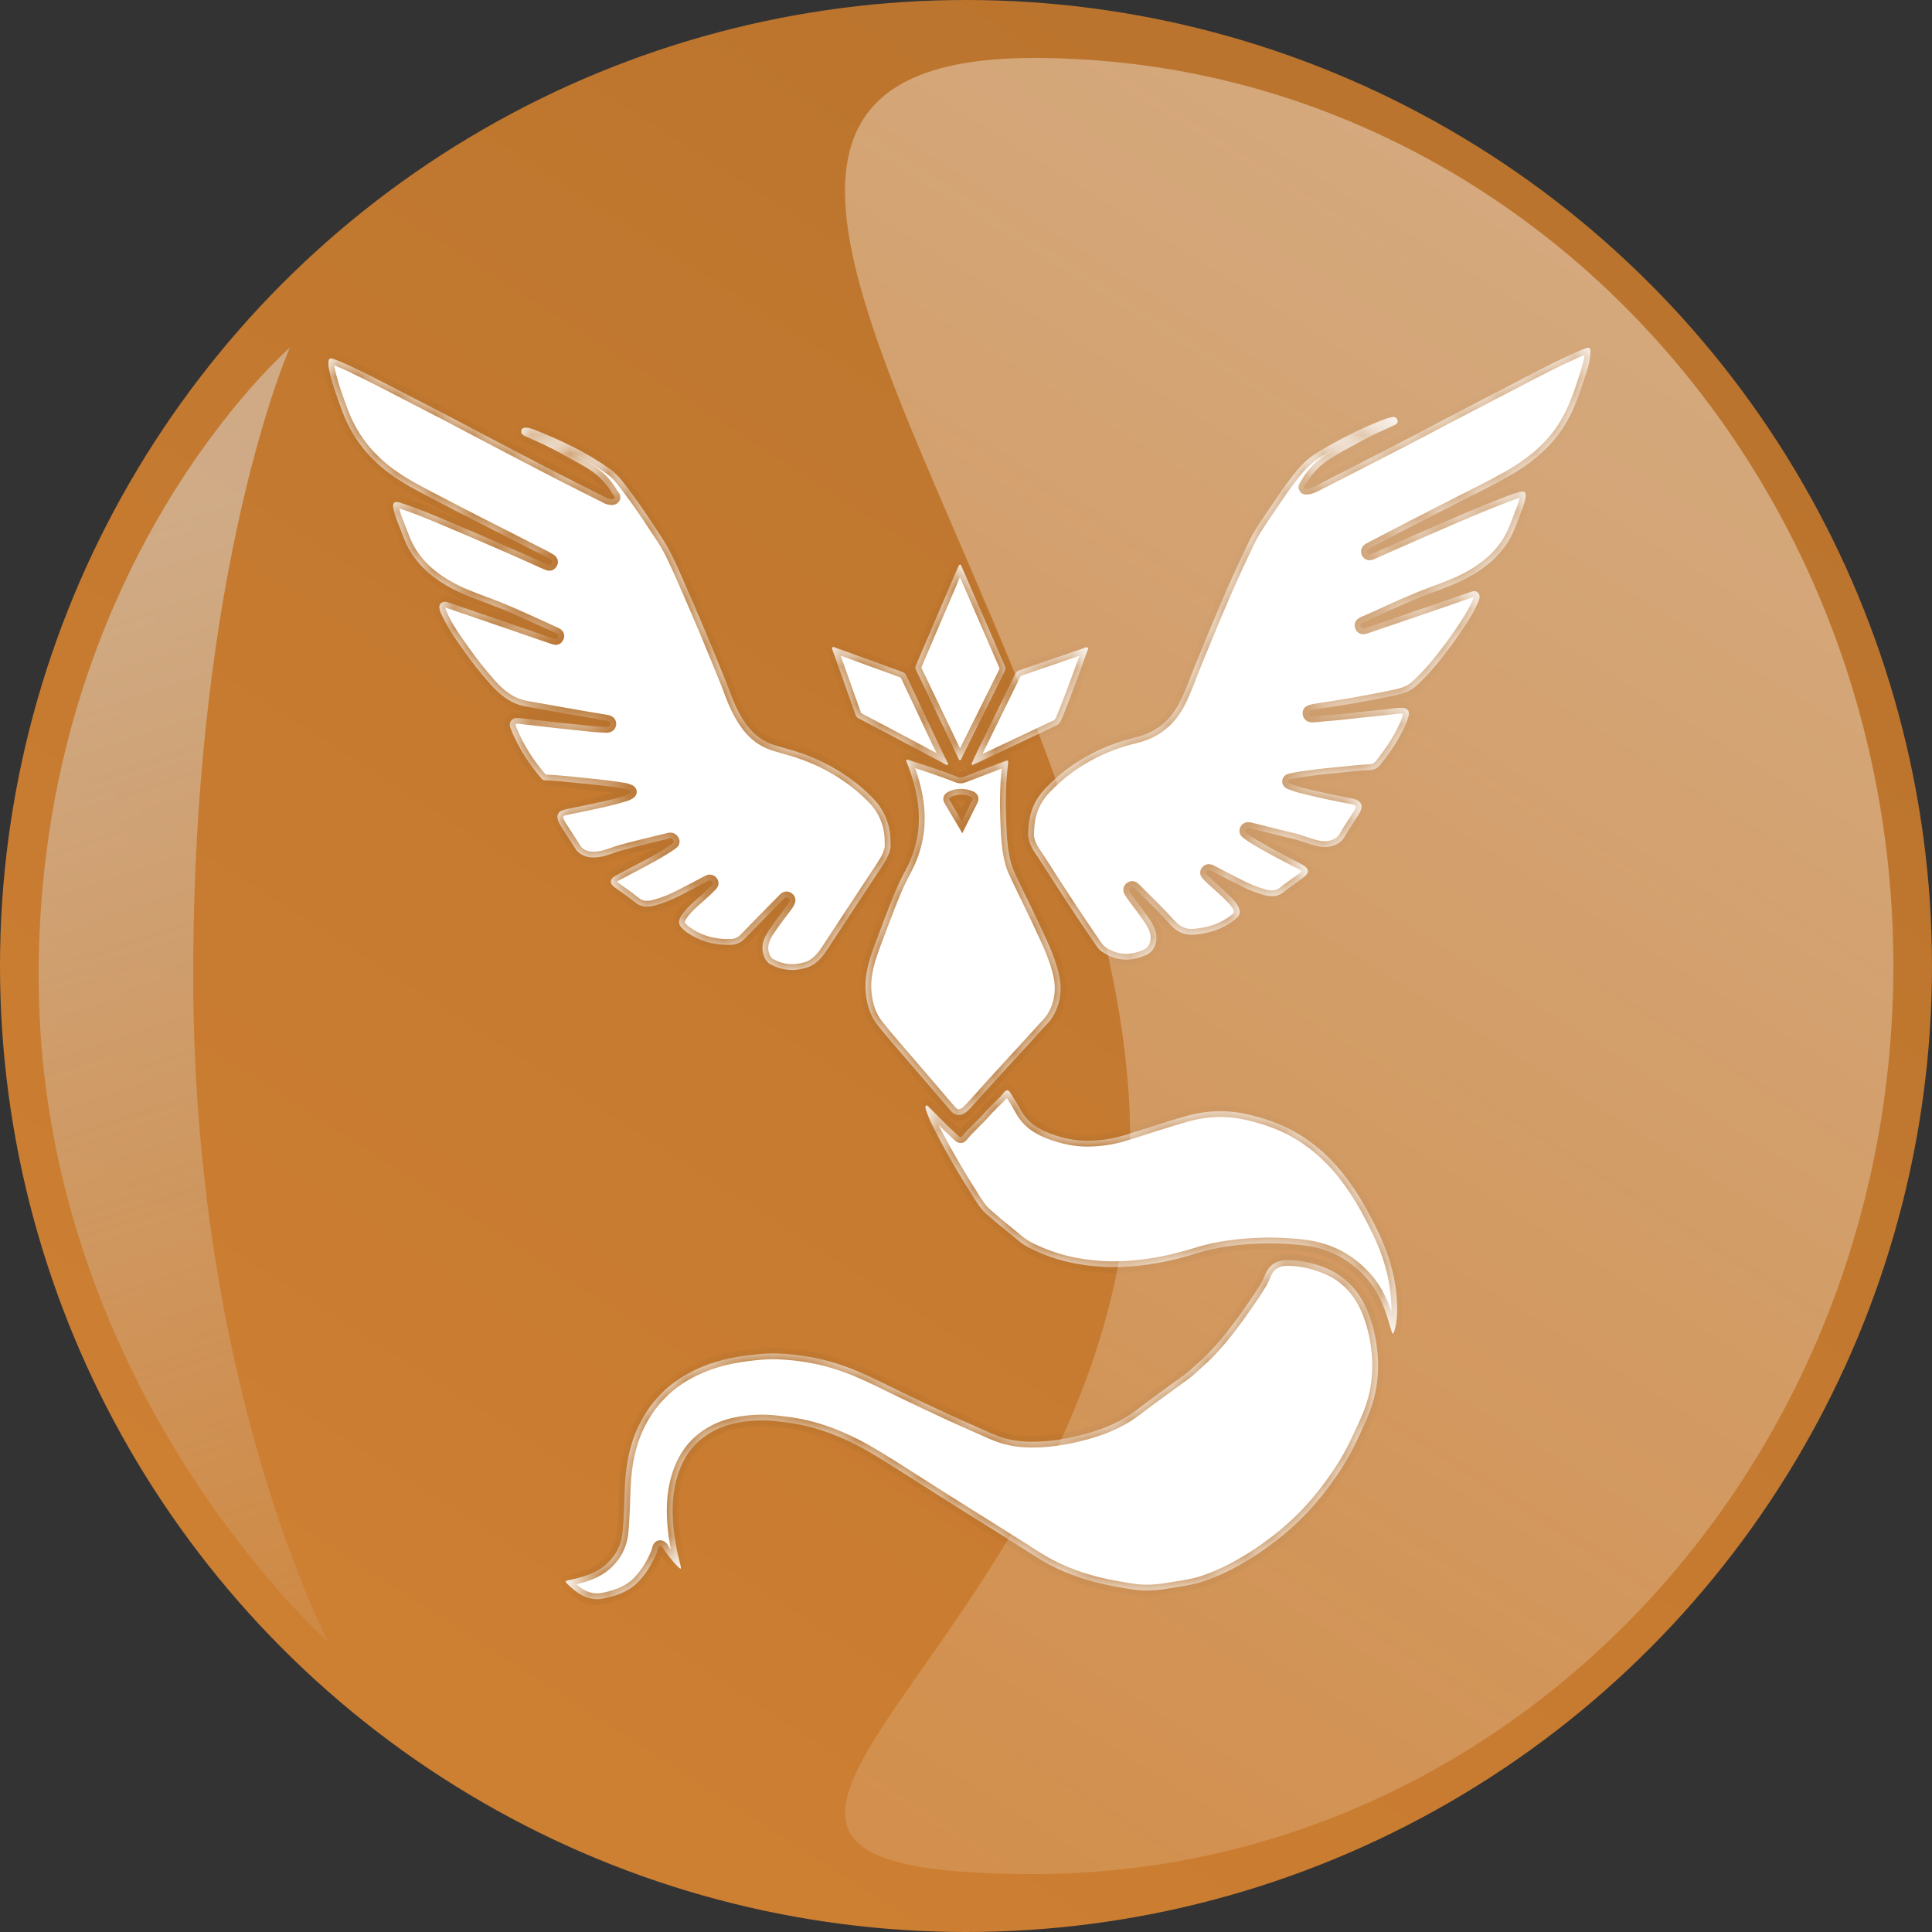 <svg width="100" height="100" viewBox="0 0 100 100" fill="none" xmlns="http://www.w3.org/2000/svg">
<rect x="0" y="0" width="100" height="100" fill="#333333" stroke="none"/>
<circle cx="50" cy="50" r="50" fill="url(#paint0_linear_239_851)"/>
<mask id="path-2-inside-1_239_851" fill="white">
<path d="M44.817 51.444C44.881 52.031 45.052 52.583 45.414 53.042C45.963 53.735 46.552 54.397 47.127 55.069C47.817 55.876 48.511 56.68 49.202 57.486C49.444 57.768 49.725 57.791 50.014 57.555C50.137 57.454 50.244 57.341 50.349 57.223C50.965 56.535 51.586 55.852 52.209 55.17C52.78 54.544 53.361 53.926 53.924 53.294C54.108 53.086 54.317 52.898 54.466 52.66C54.925 51.927 54.987 51.131 54.783 50.319C54.557 49.425 54.148 48.598 53.76 47.766C53.399 46.992 53.013 46.228 52.649 45.455C52.528 45.198 52.401 44.942 52.327 44.664C52.112 43.856 52.101 43.025 52.07 42.199C52.037 41.314 52.073 40.428 52.175 39.546C52.199 39.339 52.187 39.332 52 39.403C51.284 39.675 50.567 39.945 49.853 40.222C49.749 40.263 49.662 40.255 49.564 40.216C48.758 39.893 47.933 39.627 47.108 39.359C47.05 39.34 46.979 39.283 46.931 39.33C46.873 39.388 46.937 39.459 46.961 39.522C47.31 40.431 47.561 41.361 47.563 42.344C47.557 42.559 47.554 42.773 47.528 42.988C47.441 43.722 47.213 44.41 46.866 45.056C46.628 45.497 46.418 45.951 46.23 46.413C45.914 47.193 45.624 47.984 45.325 48.771C44.998 49.632 44.713 50.498 44.817 51.444ZM49.204 41.258C49.549 41.09 49.9 41.094 50.25 41.237C50.313 41.262 50.375 41.318 50.334 41.403C50.16 41.758 49.982 42.112 49.787 42.502C49.557 42.114 49.348 41.763 49.142 41.41C49.1 41.338 49.14 41.288 49.204 41.258Z"/>
<path d="M54.924 37.277C54.971 37.16 55.024 37.045 55.071 36.927C55.489 35.867 55.886 34.8 56.266 33.726C56.29 33.658 56.363 33.582 56.29 33.518C56.235 33.47 56.159 33.527 56.095 33.549C54.988 33.93 53.881 34.313 52.773 34.691C52.653 34.732 52.586 34.806 52.533 34.914C51.882 36.246 51.228 37.576 50.576 38.907C50.484 39.095 50.398 39.285 50.312 39.475C50.293 39.517 50.245 39.579 50.337 39.599C50.386 39.576 50.427 39.558 50.467 39.539C50.719 39.42 50.971 39.301 51.223 39.182C52.367 38.641 53.511 38.1 54.656 37.559C54.784 37.499 54.872 37.407 54.924 37.277Z"/>
<path d="M49.691 39.343C49.754 39.34 49.763 39.263 49.788 39.214C50.526 37.728 51.262 36.24 52.002 34.755C52.051 34.655 52.054 34.571 52.009 34.468C51.814 34.029 51.628 33.585 51.437 33.144C51.021 32.187 50.604 31.23 50.188 30.273C50.049 29.953 49.91 29.634 49.769 29.317C49.752 29.279 49.741 29.22 49.687 29.223C49.637 29.226 49.625 29.28 49.607 29.32C49.55 29.446 49.491 29.573 49.437 29.701C48.799 31.189 48.161 32.678 47.524 34.167C47.469 34.294 47.418 34.423 47.367 34.547C47.386 34.599 47.398 34.642 47.416 34.681C48.14 36.195 48.865 37.708 49.591 39.22C49.614 39.268 49.624 39.347 49.691 39.343Z"/>
<path d="M27.255 36.578C28.625 36.818 29.993 37.073 31.366 37.293C31.483 37.312 31.599 37.342 31.596 37.469C31.592 37.618 31.458 37.632 31.339 37.626C31.105 37.614 30.871 37.603 30.639 37.58C30.067 37.523 29.495 37.462 28.924 37.399C28.29 37.329 27.657 37.252 27.023 37.183C26.823 37.161 26.599 37.117 26.456 37.303C26.324 37.475 26.416 37.671 26.487 37.845C26.857 38.75 27.39 39.555 28.024 40.295C28.069 40.347 28.128 40.386 28.204 40.389C28.773 40.406 29.337 40.477 29.903 40.529C30.595 40.593 31.285 40.669 31.973 40.768C32.172 40.797 32.377 40.816 32.566 40.895C32.687 40.946 32.69 41.016 32.58 41.081C32.51 41.123 32.432 41.155 32.354 41.18C31.525 41.439 30.673 41.6 29.824 41.777C29.602 41.823 29.376 41.86 29.158 41.924C28.896 42 28.801 42.194 28.881 42.453C28.908 42.543 28.949 42.632 28.999 42.712C29.271 43.139 29.548 43.563 29.823 43.988C29.865 44.053 29.921 44.102 29.982 44.149C30.305 44.395 30.673 44.415 31.051 44.354C31.428 44.294 31.776 44.131 32.142 44.029C32.966 43.8 33.799 43.61 34.628 43.404C34.743 43.376 34.817 43.42 34.863 43.512C34.908 43.603 34.827 43.654 34.768 43.695C34.634 43.79 34.495 43.879 34.355 43.965C33.547 44.466 32.687 44.874 31.855 45.33C31.561 45.491 31.54 45.721 31.808 45.922C32.158 46.183 32.528 46.419 32.862 46.699C33.192 46.976 33.544 46.964 33.916 46.862C34.345 46.744 34.756 46.576 35.152 46.376C35.644 46.128 36.129 45.866 36.616 45.608C36.709 45.559 36.795 45.541 36.866 45.642C36.932 45.736 36.865 45.794 36.807 45.854C36.523 46.144 36.218 46.41 35.915 46.678C35.663 46.901 35.428 47.142 35.246 47.427C35.116 47.629 35.114 47.83 35.241 47.974C35.323 48.07 35.413 48.158 35.518 48.233C36.199 48.715 36.958 48.927 37.789 48.906C38.081 48.899 38.328 48.814 38.537 48.597C39.193 47.918 39.857 47.247 40.52 46.575C40.596 46.498 40.677 46.379 40.807 46.478C40.935 46.575 40.846 46.682 40.795 46.782C40.781 46.81 40.763 46.836 40.744 46.862C40.476 47.222 40.195 47.574 39.942 47.944C39.733 48.251 39.512 48.556 39.468 48.945C39.434 49.243 39.55 49.734 39.871 49.907C40.472 50.231 41.09 50.289 41.742 50.089C42.267 49.927 42.568 49.532 42.849 49.102C43.785 47.672 44.724 46.242 45.667 44.816C45.932 44.417 46.139 44.005 46.093 43.61C46.094 42.637 45.76 41.908 45.161 41.292C44.781 40.901 44.364 40.552 43.918 40.238C43.068 39.638 42.143 39.189 41.15 38.88C40.77 38.762 40.38 38.669 40.004 38.541C39.054 38.219 38.524 37.468 38.113 36.618C37.899 36.175 37.746 35.702 37.56 35.245C37.233 34.441 36.91 33.636 36.573 32.837C36.157 31.852 35.738 30.867 35.303 29.89C34.996 29.202 34.698 28.504 34.284 27.874C33.753 27.064 33.228 26.249 32.643 25.476C32.327 25.058 32.034 24.611 31.603 24.3C30.409 23.438 29.089 22.811 27.727 22.269C27.558 22.202 27.387 22.128 27.195 22.137C27.096 22.142 27.022 22.168 26.99 22.269C26.958 22.373 26.995 22.457 27.078 22.519C27.117 22.549 27.166 22.568 27.212 22.589C27.65 22.79 28.095 22.975 28.522 23.195C29.063 23.472 29.589 23.776 30.122 24.069C30.777 24.43 31.332 24.898 31.701 25.561C31.741 25.634 31.857 25.711 31.792 25.79C31.721 25.875 31.591 25.83 31.486 25.812C31.45 25.806 31.417 25.783 31.383 25.766C30.587 25.359 29.784 24.967 28.99 24.557C27.482 23.778 25.977 22.993 24.476 22.2C23.703 21.792 22.932 21.38 22.153 20.984C20.763 20.278 19.395 19.531 17.979 18.876C17.744 18.767 17.505 18.664 17.26 18.58C17.066 18.513 17.003 18.569 17 18.768C16.999 18.87 16.998 18.97 17.02 19.071C17.182 19.842 17.451 20.578 17.727 21.314C18.306 22.866 19.343 24.022 20.732 24.896C21.463 25.356 22.238 25.732 22.999 26.133C24.098 26.712 25.209 27.267 26.314 27.832C26.958 28.161 27.602 28.488 28.245 28.817C28.329 28.86 28.409 28.913 28.491 28.961C28.566 29.005 28.605 29.066 28.561 29.15C28.523 29.225 28.464 29.267 28.375 29.23C28.311 29.203 28.245 29.179 28.182 29.151C27.557 28.872 26.935 28.588 26.308 28.316C25.333 27.891 24.357 27.469 23.378 27.056C22.491 26.682 21.607 26.299 20.687 26.012C20.417 25.928 20.309 26.026 20.359 26.3C20.411 26.582 20.508 26.85 20.616 27.114C20.812 27.593 20.962 28.093 21.236 28.54C21.762 29.398 22.515 29.997 23.391 30.463C24.02 30.797 24.69 31.028 25.354 31.277C26.172 31.584 26.967 31.95 27.763 32.308C28.11 32.464 28.453 32.626 28.798 32.786C28.883 32.825 28.934 32.883 28.89 32.981C28.851 33.071 28.783 33.101 28.689 33.065C28.654 33.051 28.617 33.041 28.581 33.029C27.91 32.797 27.24 32.565 26.569 32.335C25.467 31.957 24.365 31.579 23.262 31.202C23.109 31.149 22.949 31.103 22.817 31.233C22.688 31.359 22.75 31.515 22.791 31.662C22.798 31.686 22.811 31.709 22.821 31.732C23.137 32.464 23.602 33.105 24.06 33.751C24.466 34.324 24.903 34.873 25.369 35.399C25.88 35.976 26.448 36.437 27.255 36.578Z"/>
<path d="M46.71 34.783C45.544 34.36 44.38 33.935 43.215 33.511C43.191 33.502 43.168 33.493 43.145 33.485C43.02 33.502 43.07 33.582 43.09 33.64C43.209 33.98 43.332 34.319 43.453 34.659C43.729 35.434 44.005 36.208 44.279 36.984C44.31 37.072 44.355 37.138 44.44 37.182C44.934 37.439 45.427 37.698 45.919 37.959C46.914 38.487 47.908 39.016 48.903 39.544C48.95 39.569 49.008 39.627 49.056 39.582C49.105 39.535 49.044 39.477 49.022 39.43C48.837 39.041 48.648 38.654 48.463 38.265C47.941 37.162 47.419 36.057 46.9 34.953C46.859 34.866 46.799 34.815 46.71 34.783Z"/>
<path d="M68.531 65.598C67.912 65.357 67.271 65.216 66.605 65.222C66.175 65.227 65.82 65.38 65.586 65.772C65.468 65.969 65.415 66.192 65.296 66.389C64.978 66.915 64.627 67.419 64.271 67.919C63.587 68.88 62.868 69.809 61.97 70.585C61.779 70.75 61.603 70.936 61.401 71.086C60.558 71.713 59.694 72.311 58.864 72.955C58.103 73.545 57.25 73.918 56.334 74.178C55.621 74.381 54.899 74.532 54.158 74.592C53.44 74.649 52.729 74.645 52.029 74.451C51.539 74.316 51.086 74.087 50.622 73.885C48.869 73.119 47.145 72.291 45.428 71.45C44.72 71.103 44.004 70.793 43.252 70.559C42.279 70.258 41.282 70.099 40.268 70.057C39.718 70.034 39.169 70.092 38.623 70.162C37.545 70.299 36.518 70.588 35.564 71.122C34.445 71.749 33.615 72.647 33.06 73.796C32.584 74.78 32.393 75.839 32.344 76.92C32.307 77.722 32.304 78.526 32.221 79.326C32.176 79.762 32.034 80.168 31.78 80.525C31.431 81.015 30.954 81.337 30.388 81.532C30.082 81.638 29.77 81.72 29.454 81.787C29.385 81.801 29.187 81.807 29.343 81.961C29.871 82.487 30.454 82.901 31.259 82.734C31.956 82.59 32.615 82.35 33.107 81.801C33.486 81.379 33.775 80.897 33.993 80.371C34.044 80.248 34.046 80.029 34.167 80.022C34.287 80.016 34.359 80.216 34.448 80.328C34.686 80.63 34.902 80.952 35.225 81.208C35.259 81.114 35.229 81.05 35.212 80.983C35.017 80.234 34.876 79.475 34.83 78.704C34.783 77.924 34.834 77.146 35.067 76.392C35.288 75.677 35.647 75.043 36.221 74.55C37.054 73.836 38.055 73.586 39.12 73.529C39.711 73.498 40.296 73.569 40.879 73.65C42.54 73.882 44.035 74.559 45.45 75.424C46.546 76.094 47.62 76.799 48.707 77.485C50.094 78.359 51.483 79.23 52.873 80.1C53.361 80.406 53.836 80.737 54.346 81.002C55.38 81.539 56.479 81.888 57.629 82.099C58.284 82.219 58.931 82.355 59.6 82.318C59.846 82.304 60.093 82.282 60.335 82.241C61.008 82.127 61.696 82.058 62.34 81.834C63.655 81.375 64.839 80.665 65.944 79.827C66.748 79.218 67.481 78.533 68.136 77.763C68.642 77.168 69.097 76.54 69.515 75.882C69.991 75.13 70.351 74.318 70.715 73.51C71.062 72.742 71.272 71.935 71.317 71.093C71.365 70.22 71.257 69.362 71.014 68.521C70.625 67.173 69.884 66.125 68.531 65.598Z"/>
<path d="M81.948 18.076C80.748 18.577 79.602 19.188 78.449 19.786C77.212 20.428 75.977 21.073 74.741 21.718C74.034 22.088 73.331 22.466 72.622 22.831C71.152 23.59 69.681 24.345 68.207 25.095C68.04 25.18 67.87 25.274 67.676 25.293C67.622 25.298 67.555 25.315 67.519 25.256C67.489 25.204 67.53 25.158 67.554 25.116C67.829 24.638 68.169 24.218 68.622 23.897C69.197 23.49 69.831 23.183 70.443 22.839C71.006 22.522 71.604 22.272 72.189 21.998C72.306 21.944 72.377 21.861 72.325 21.727C72.277 21.604 72.186 21.564 72.05 21.59C71.862 21.627 71.683 21.686 71.506 21.757C70.368 22.211 69.278 22.761 68.23 23.395C67.809 23.65 67.445 23.967 67.132 24.348C66.737 24.828 66.372 25.33 66.03 25.846C65.537 26.59 64.994 27.3 64.607 28.113C64.272 28.816 63.941 29.521 63.625 30.233C63.042 31.547 62.503 32.879 61.952 34.206C61.661 34.908 61.423 35.632 61.081 36.312C60.599 37.273 59.87 37.904 58.789 38.164C56.993 38.597 55.412 39.447 54.12 40.794C53.542 41.398 53.237 42.111 53.222 43.09C53.184 43.416 53.342 43.821 53.607 44.194C53.669 44.282 53.729 44.371 53.787 44.462C54.723 45.931 55.672 47.391 56.66 48.825C56.766 48.979 56.865 49.142 57.028 49.254C57.766 49.762 58.539 49.787 59.335 49.423C59.594 49.305 59.758 49.09 59.824 48.804C59.894 48.499 59.849 48.213 59.71 47.939C59.538 47.599 59.304 47.298 59.081 46.99C58.88 46.714 58.653 46.458 58.479 46.161C58.432 46.081 58.42 46.011 58.504 45.945C58.586 45.881 58.655 45.897 58.723 45.964C58.759 46 58.796 46.035 58.831 46.071C59.422 46.664 60.027 47.242 60.585 47.866C60.936 48.258 61.36 48.435 61.883 48.371C61.983 48.359 62.084 48.348 62.184 48.332C62.847 48.227 63.453 47.989 63.971 47.553C64.195 47.363 64.225 47.191 64.095 46.929C64.012 46.763 63.887 46.628 63.762 46.494C63.371 46.078 62.92 45.726 62.516 45.324C62.447 45.255 62.371 45.181 62.46 45.081C62.538 44.993 62.624 45.027 62.717 45.076C63.216 45.338 63.716 45.598 64.22 45.852C64.605 46.047 65.003 46.209 65.42 46.324C65.784 46.424 66.123 46.429 66.442 46.172C66.772 45.906 67.128 45.673 67.467 45.419C67.79 45.178 67.775 44.979 67.429 44.765C67.408 44.751 67.385 44.74 67.363 44.728C67.031 44.555 66.697 44.388 66.368 44.21C65.762 43.881 65.146 43.568 64.58 43.169C64.499 43.113 64.415 43.058 64.469 42.942C64.521 42.827 64.623 42.847 64.716 42.87C65.429 43.046 66.139 43.235 66.854 43.398C67.361 43.514 67.833 43.744 68.349 43.827C68.763 43.893 69.336 43.769 69.6 43.306C69.829 42.905 70.096 42.526 70.339 42.133C70.601 41.708 70.484 41.44 69.998 41.331C69.973 41.326 69.948 41.323 69.923 41.319C69.047 41.146 68.174 40.964 67.309 40.745C67.138 40.701 66.97 40.641 66.806 40.575C66.749 40.552 66.658 40.526 66.666 40.44C66.673 40.358 66.758 40.34 66.824 40.326C66.997 40.289 67.171 40.254 67.346 40.228C67.909 40.145 68.473 40.074 69.04 40.025C69.656 39.972 70.271 39.889 70.888 39.856C71.139 39.843 71.309 39.756 71.453 39.571C71.739 39.201 72.028 38.832 72.265 38.426C72.512 38.005 72.755 37.581 72.895 37.11C72.986 36.802 72.866 36.648 72.549 36.637C72.281 36.629 72.021 36.685 71.757 36.713C71.116 36.781 70.474 36.835 69.835 36.916C69.213 36.994 68.589 37.025 67.967 37.092C67.847 37.105 67.74 37.06 67.723 36.935C67.707 36.819 67.808 36.78 67.909 36.761C67.952 36.753 67.995 36.737 68.038 36.73C69.363 36.53 70.686 36.308 71.999 36.036C72.437 35.946 72.878 35.864 73.239 35.551C73.56 35.271 73.856 34.969 74.132 34.647C74.797 33.874 75.399 33.052 75.95 32.194C76.172 31.847 76.378 31.49 76.532 31.107C76.589 30.964 76.622 30.804 76.498 30.678C76.377 30.556 76.235 30.598 76.09 30.649C75.325 30.916 74.558 31.179 73.791 31.441C72.766 31.792 71.741 32.142 70.716 32.492C70.603 32.53 70.476 32.568 70.425 32.421C70.377 32.282 70.508 32.239 70.603 32.195C70.793 32.108 70.987 32.03 71.177 31.943C72.087 31.527 72.994 31.105 73.93 30.75C74.74 30.443 75.561 30.162 76.307 29.705C77.163 29.18 77.87 28.517 78.295 27.596C78.496 27.16 78.649 26.702 78.824 26.254C78.889 26.088 78.936 25.917 78.963 25.742C79.002 25.491 78.904 25.393 78.662 25.46C78.443 25.52 78.228 25.598 78.014 25.677C77.118 26.012 76.238 26.383 75.359 26.76C74.358 27.189 73.361 27.628 72.364 28.064C71.905 28.264 71.449 28.468 70.993 28.674C70.906 28.713 70.826 28.718 70.776 28.635C70.721 28.546 70.755 28.463 70.841 28.406C70.872 28.385 70.907 28.369 70.941 28.352C71.57 28.024 72.198 27.694 72.829 27.369C73.917 26.81 75.005 26.251 76.096 25.698C76.926 25.277 77.763 24.869 78.553 24.373C79.463 23.801 80.259 23.105 80.861 22.205C81.471 21.292 81.795 20.257 82.126 19.225C82.219 18.936 82.297 18.64 82.316 18.336C82.339 17.973 82.284 17.936 81.948 18.076Z"/>
<path d="M71.347 63.792C70.767 62.577 70.114 61.41 69.219 60.39C68.564 59.644 67.814 59.023 66.946 58.545C66.192 58.13 65.385 57.862 64.545 57.672C63.501 57.436 62.465 57.472 61.446 57.754C60.373 58.052 59.319 58.416 58.254 58.745C57.628 58.938 56.982 59.04 56.33 59.047C55.669 59.054 55.025 58.917 54.4 58.689C53.749 58.452 53.195 58.109 52.85 57.481C52.68 57.171 52.492 56.87 52.303 56.57C52.188 56.386 52.089 56.389 51.952 56.559C51.885 56.642 51.814 56.723 51.739 56.8C51.486 57.058 51.214 57.3 50.979 57.573C50.608 58.007 50.158 58.365 49.803 58.813C49.747 58.883 49.695 58.878 49.63 58.815C49.457 58.648 49.275 58.491 49.103 58.323C48.764 57.989 48.431 57.65 48.093 57.315C48.051 57.274 48.01 57.19 47.943 57.227C47.872 57.266 47.902 57.353 47.922 57.417C48.005 57.697 48.119 57.966 48.248 58.227C48.877 59.492 49.588 60.712 50.347 61.904C50.554 62.229 50.751 62.567 51.044 62.825C51.424 63.158 51.811 63.484 52.207 63.799C52.533 64.058 52.835 64.353 53.207 64.549C54.415 65.184 55.714 65.492 57.068 65.569C57.751 65.608 58.435 65.574 59.115 65.492C60.06 65.377 60.983 65.171 61.892 64.885C63.034 64.525 64.214 64.389 65.407 64.359C65.824 64.349 66.242 64.361 66.66 64.387C67.173 64.419 67.681 64.466 68.18 64.59C69.195 64.842 70.039 65.375 70.729 66.155C71.309 66.81 71.636 67.595 71.88 68.422C71.94 68.626 72.004 68.829 72.069 69.042C72.173 68.977 72.173 68.888 72.194 68.813C72.356 68.209 72.335 67.597 72.276 66.984C72.169 65.861 71.831 64.805 71.347 63.792Z"/>
</mask>
<path d="M44.817 51.444C44.881 52.031 45.052 52.583 45.414 53.042C45.963 53.735 46.552 54.397 47.127 55.069C47.817 55.876 48.511 56.68 49.202 57.486C49.444 57.768 49.725 57.791 50.014 57.555C50.137 57.454 50.244 57.341 50.349 57.223C50.965 56.535 51.586 55.852 52.209 55.17C52.78 54.544 53.361 53.926 53.924 53.294C54.108 53.086 54.317 52.898 54.466 52.66C54.925 51.927 54.987 51.131 54.783 50.319C54.557 49.425 54.148 48.598 53.76 47.766C53.399 46.992 53.013 46.228 52.649 45.455C52.528 45.198 52.401 44.942 52.327 44.664C52.112 43.856 52.101 43.025 52.07 42.199C52.037 41.314 52.073 40.428 52.175 39.546C52.199 39.339 52.187 39.332 52 39.403C51.284 39.675 50.567 39.945 49.853 40.222C49.749 40.263 49.662 40.255 49.564 40.216C48.758 39.893 47.933 39.627 47.108 39.359C47.05 39.34 46.979 39.283 46.931 39.33C46.873 39.388 46.937 39.459 46.961 39.522C47.31 40.431 47.561 41.361 47.563 42.344C47.557 42.559 47.554 42.773 47.528 42.988C47.441 43.722 47.213 44.41 46.866 45.056C46.628 45.497 46.418 45.951 46.23 46.413C45.914 47.193 45.624 47.984 45.325 48.771C44.998 49.632 44.713 50.498 44.817 51.444ZM49.204 41.258C49.549 41.09 49.9 41.094 50.25 41.237C50.313 41.262 50.375 41.318 50.334 41.403C50.16 41.758 49.982 42.112 49.787 42.502C49.557 42.114 49.348 41.763 49.142 41.41C49.1 41.338 49.14 41.288 49.204 41.258Z" fill="white"/>
<path d="M54.924 37.277C54.971 37.16 55.024 37.045 55.071 36.927C55.489 35.867 55.886 34.8 56.266 33.726C56.29 33.658 56.363 33.582 56.29 33.518C56.235 33.47 56.159 33.527 56.095 33.549C54.988 33.93 53.881 34.313 52.773 34.691C52.653 34.732 52.586 34.806 52.533 34.914C51.882 36.246 51.228 37.576 50.576 38.907C50.484 39.095 50.398 39.285 50.312 39.475C50.293 39.517 50.245 39.579 50.337 39.599C50.386 39.576 50.427 39.558 50.467 39.539C50.719 39.42 50.971 39.301 51.223 39.182C52.367 38.641 53.511 38.1 54.656 37.559C54.784 37.499 54.872 37.407 54.924 37.277Z" fill="white"/>
<path d="M49.691 39.343C49.754 39.34 49.763 39.263 49.788 39.214C50.526 37.728 51.262 36.24 52.002 34.755C52.051 34.655 52.054 34.571 52.009 34.468C51.814 34.029 51.628 33.585 51.437 33.144C51.021 32.187 50.604 31.23 50.188 30.273C50.049 29.953 49.91 29.634 49.769 29.317C49.752 29.279 49.741 29.22 49.687 29.223C49.637 29.226 49.625 29.28 49.607 29.32C49.55 29.446 49.491 29.573 49.437 29.701C48.799 31.189 48.161 32.678 47.524 34.167C47.469 34.294 47.418 34.423 47.367 34.547C47.386 34.599 47.398 34.642 47.416 34.681C48.14 36.195 48.865 37.708 49.591 39.22C49.614 39.268 49.624 39.347 49.691 39.343Z" fill="white"/>
<path d="M27.255 36.578C28.625 36.818 29.993 37.073 31.366 37.293C31.483 37.312 31.599 37.342 31.596 37.469C31.592 37.618 31.458 37.632 31.339 37.626C31.105 37.614 30.871 37.603 30.639 37.58C30.067 37.523 29.495 37.462 28.924 37.399C28.29 37.329 27.657 37.252 27.023 37.183C26.823 37.161 26.599 37.117 26.456 37.303C26.324 37.475 26.416 37.671 26.487 37.845C26.857 38.75 27.39 39.555 28.024 40.295C28.069 40.347 28.128 40.386 28.204 40.389C28.773 40.406 29.337 40.477 29.903 40.529C30.595 40.593 31.285 40.669 31.973 40.768C32.172 40.797 32.377 40.816 32.566 40.895C32.687 40.946 32.69 41.016 32.58 41.081C32.51 41.123 32.432 41.155 32.354 41.18C31.525 41.439 30.673 41.6 29.824 41.777C29.602 41.823 29.376 41.86 29.158 41.924C28.896 42 28.801 42.194 28.881 42.453C28.908 42.543 28.949 42.632 28.999 42.712C29.271 43.139 29.548 43.563 29.823 43.988C29.865 44.053 29.921 44.102 29.982 44.149C30.305 44.395 30.673 44.415 31.051 44.354C31.428 44.294 31.776 44.131 32.142 44.029C32.966 43.8 33.799 43.61 34.628 43.404C34.743 43.376 34.817 43.42 34.863 43.512C34.908 43.603 34.827 43.654 34.768 43.695C34.634 43.79 34.495 43.879 34.355 43.965C33.547 44.466 32.687 44.874 31.855 45.33C31.561 45.491 31.54 45.721 31.808 45.922C32.158 46.183 32.528 46.419 32.862 46.699C33.192 46.976 33.544 46.964 33.916 46.862C34.345 46.744 34.756 46.576 35.152 46.376C35.644 46.128 36.129 45.866 36.616 45.608C36.709 45.559 36.795 45.541 36.866 45.642C36.932 45.736 36.865 45.794 36.807 45.854C36.523 46.144 36.218 46.41 35.915 46.678C35.663 46.901 35.428 47.142 35.246 47.427C35.116 47.629 35.114 47.83 35.241 47.974C35.323 48.07 35.413 48.158 35.518 48.233C36.199 48.715 36.958 48.927 37.789 48.906C38.081 48.899 38.328 48.814 38.537 48.597C39.193 47.918 39.857 47.247 40.52 46.575C40.596 46.498 40.677 46.379 40.807 46.478C40.935 46.575 40.846 46.682 40.795 46.782C40.781 46.81 40.763 46.836 40.744 46.862C40.476 47.222 40.195 47.574 39.942 47.944C39.733 48.251 39.512 48.556 39.468 48.945C39.434 49.243 39.55 49.734 39.871 49.907C40.472 50.231 41.09 50.289 41.742 50.089C42.267 49.927 42.568 49.532 42.849 49.102C43.785 47.672 44.724 46.242 45.667 44.816C45.932 44.417 46.139 44.005 46.093 43.61C46.094 42.637 45.76 41.908 45.161 41.292C44.781 40.901 44.364 40.552 43.918 40.238C43.068 39.638 42.143 39.189 41.15 38.88C40.77 38.762 40.38 38.669 40.004 38.541C39.054 38.219 38.524 37.468 38.113 36.618C37.899 36.175 37.746 35.702 37.56 35.245C37.233 34.441 36.91 33.636 36.573 32.837C36.157 31.852 35.738 30.867 35.303 29.89C34.996 29.202 34.698 28.504 34.284 27.874C33.753 27.064 33.228 26.249 32.643 25.476C32.327 25.058 32.034 24.611 31.603 24.3C30.409 23.438 29.089 22.811 27.727 22.269C27.558 22.202 27.387 22.128 27.195 22.137C27.096 22.142 27.022 22.168 26.99 22.269C26.958 22.373 26.995 22.457 27.078 22.519C27.117 22.549 27.166 22.568 27.212 22.589C27.65 22.79 28.095 22.975 28.522 23.195C29.063 23.472 29.589 23.776 30.122 24.069C30.777 24.43 31.332 24.898 31.701 25.561C31.741 25.634 31.857 25.711 31.792 25.79C31.721 25.875 31.591 25.83 31.486 25.812C31.45 25.806 31.417 25.783 31.383 25.766C30.587 25.359 29.784 24.967 28.99 24.557C27.482 23.778 25.977 22.993 24.476 22.2C23.703 21.792 22.932 21.38 22.153 20.984C20.763 20.278 19.395 19.531 17.979 18.876C17.744 18.767 17.505 18.664 17.26 18.58C17.066 18.513 17.003 18.569 17 18.768C16.999 18.87 16.998 18.97 17.02 19.071C17.182 19.842 17.451 20.578 17.727 21.314C18.306 22.866 19.343 24.022 20.732 24.896C21.463 25.356 22.238 25.732 22.999 26.133C24.098 26.712 25.209 27.267 26.314 27.832C26.958 28.161 27.602 28.488 28.245 28.817C28.329 28.86 28.409 28.913 28.491 28.961C28.566 29.005 28.605 29.066 28.561 29.15C28.523 29.225 28.464 29.267 28.375 29.23C28.311 29.203 28.245 29.179 28.182 29.151C27.557 28.872 26.935 28.588 26.308 28.316C25.333 27.891 24.357 27.469 23.378 27.056C22.491 26.682 21.607 26.299 20.687 26.012C20.417 25.928 20.309 26.026 20.359 26.3C20.411 26.582 20.508 26.85 20.616 27.114C20.812 27.593 20.962 28.093 21.236 28.54C21.762 29.398 22.515 29.997 23.391 30.463C24.02 30.797 24.69 31.028 25.354 31.277C26.172 31.584 26.967 31.95 27.763 32.308C28.11 32.464 28.453 32.626 28.798 32.786C28.883 32.825 28.934 32.883 28.89 32.981C28.851 33.071 28.783 33.101 28.689 33.065C28.654 33.051 28.617 33.041 28.581 33.029C27.91 32.797 27.24 32.565 26.569 32.335C25.467 31.957 24.365 31.579 23.262 31.202C23.109 31.149 22.949 31.103 22.817 31.233C22.688 31.359 22.75 31.515 22.791 31.662C22.798 31.686 22.811 31.709 22.821 31.732C23.137 32.464 23.602 33.105 24.06 33.751C24.466 34.324 24.903 34.873 25.369 35.399C25.88 35.976 26.448 36.437 27.255 36.578Z" fill="white"/>
<path d="M46.71 34.783C45.544 34.36 44.38 33.935 43.215 33.511C43.191 33.502 43.168 33.493 43.145 33.485C43.02 33.502 43.07 33.582 43.09 33.64C43.209 33.98 43.332 34.319 43.453 34.659C43.729 35.434 44.005 36.208 44.279 36.984C44.31 37.072 44.355 37.138 44.44 37.182C44.934 37.439 45.427 37.698 45.919 37.959C46.914 38.487 47.908 39.016 48.903 39.544C48.95 39.569 49.008 39.627 49.056 39.582C49.105 39.535 49.044 39.477 49.022 39.43C48.837 39.041 48.648 38.654 48.463 38.265C47.941 37.162 47.419 36.057 46.9 34.953C46.859 34.866 46.799 34.815 46.71 34.783Z" fill="white"/>
<path d="M68.531 65.598C67.912 65.357 67.271 65.216 66.605 65.222C66.175 65.227 65.82 65.38 65.586 65.772C65.468 65.969 65.415 66.192 65.296 66.389C64.978 66.915 64.627 67.419 64.271 67.919C63.587 68.88 62.868 69.809 61.97 70.585C61.779 70.75 61.603 70.936 61.401 71.086C60.558 71.713 59.694 72.311 58.864 72.955C58.103 73.545 57.25 73.918 56.334 74.178C55.621 74.381 54.899 74.532 54.158 74.592C53.44 74.649 52.729 74.645 52.029 74.451C51.539 74.316 51.086 74.087 50.622 73.885C48.869 73.119 47.145 72.291 45.428 71.45C44.72 71.103 44.004 70.793 43.252 70.559C42.279 70.258 41.282 70.099 40.268 70.057C39.718 70.034 39.169 70.092 38.623 70.162C37.545 70.299 36.518 70.588 35.564 71.122C34.445 71.749 33.615 72.647 33.06 73.796C32.584 74.78 32.393 75.839 32.344 76.92C32.307 77.722 32.304 78.526 32.221 79.326C32.176 79.762 32.034 80.168 31.78 80.525C31.431 81.015 30.954 81.337 30.388 81.532C30.082 81.638 29.77 81.72 29.454 81.787C29.385 81.801 29.187 81.807 29.343 81.961C29.871 82.487 30.454 82.901 31.259 82.734C31.956 82.59 32.615 82.35 33.107 81.801C33.486 81.379 33.775 80.897 33.993 80.371C34.044 80.248 34.046 80.029 34.167 80.022C34.287 80.016 34.359 80.216 34.448 80.328C34.686 80.63 34.902 80.952 35.225 81.208C35.259 81.114 35.229 81.05 35.212 80.983C35.017 80.234 34.876 79.475 34.83 78.704C34.783 77.924 34.834 77.146 35.067 76.392C35.288 75.677 35.647 75.043 36.221 74.55C37.054 73.836 38.055 73.586 39.12 73.529C39.711 73.498 40.296 73.569 40.879 73.65C42.54 73.882 44.035 74.559 45.45 75.424C46.546 76.094 47.62 76.799 48.707 77.485C50.094 78.359 51.483 79.23 52.873 80.1C53.361 80.406 53.836 80.737 54.346 81.002C55.38 81.539 56.479 81.888 57.629 82.099C58.284 82.219 58.931 82.355 59.6 82.318C59.846 82.304 60.093 82.282 60.335 82.241C61.008 82.127 61.696 82.058 62.34 81.834C63.655 81.375 64.839 80.665 65.944 79.827C66.748 79.218 67.481 78.533 68.136 77.763C68.642 77.168 69.097 76.54 69.515 75.882C69.991 75.13 70.351 74.318 70.715 73.51C71.062 72.742 71.272 71.935 71.317 71.093C71.365 70.22 71.257 69.362 71.014 68.521C70.625 67.173 69.884 66.125 68.531 65.598Z" fill="white"/>
<path d="M81.948 18.076C80.748 18.577 79.602 19.188 78.449 19.786C77.212 20.428 75.977 21.073 74.741 21.718C74.034 22.088 73.331 22.466 72.622 22.831C71.152 23.59 69.681 24.345 68.207 25.095C68.04 25.18 67.87 25.274 67.676 25.293C67.622 25.298 67.555 25.315 67.519 25.256C67.489 25.204 67.53 25.158 67.554 25.116C67.829 24.638 68.169 24.218 68.622 23.897C69.197 23.49 69.831 23.183 70.443 22.839C71.006 22.522 71.604 22.272 72.189 21.998C72.306 21.944 72.377 21.861 72.325 21.727C72.277 21.604 72.186 21.564 72.05 21.59C71.862 21.627 71.683 21.686 71.506 21.757C70.368 22.211 69.278 22.761 68.23 23.395C67.809 23.65 67.445 23.967 67.132 24.348C66.737 24.828 66.372 25.33 66.03 25.846C65.537 26.59 64.994 27.3 64.607 28.113C64.272 28.816 63.941 29.521 63.625 30.233C63.042 31.547 62.503 32.879 61.952 34.206C61.661 34.908 61.423 35.632 61.081 36.312C60.599 37.273 59.87 37.904 58.789 38.164C56.993 38.597 55.412 39.447 54.12 40.794C53.542 41.398 53.237 42.111 53.222 43.09C53.184 43.416 53.342 43.821 53.607 44.194C53.669 44.282 53.729 44.371 53.787 44.462C54.723 45.931 55.672 47.391 56.66 48.825C56.766 48.979 56.865 49.142 57.028 49.254C57.766 49.762 58.539 49.787 59.335 49.423C59.594 49.305 59.758 49.09 59.824 48.804C59.894 48.499 59.849 48.213 59.71 47.939C59.538 47.599 59.304 47.298 59.081 46.99C58.88 46.714 58.653 46.458 58.479 46.161C58.432 46.081 58.42 46.011 58.504 45.945C58.586 45.881 58.655 45.897 58.723 45.964C58.759 46 58.796 46.035 58.831 46.071C59.422 46.664 60.027 47.242 60.585 47.866C60.936 48.258 61.36 48.435 61.883 48.371C61.983 48.359 62.084 48.348 62.184 48.332C62.847 48.227 63.453 47.989 63.971 47.553C64.195 47.363 64.225 47.191 64.095 46.929C64.012 46.763 63.887 46.628 63.762 46.494C63.371 46.078 62.92 45.726 62.516 45.324C62.447 45.255 62.371 45.181 62.46 45.081C62.538 44.993 62.624 45.027 62.717 45.076C63.216 45.338 63.716 45.598 64.22 45.852C64.605 46.047 65.003 46.209 65.42 46.324C65.784 46.424 66.123 46.429 66.442 46.172C66.772 45.906 67.128 45.673 67.467 45.419C67.79 45.178 67.775 44.979 67.429 44.765C67.408 44.751 67.385 44.74 67.363 44.728C67.031 44.555 66.697 44.388 66.368 44.21C65.762 43.881 65.146 43.568 64.58 43.169C64.499 43.113 64.415 43.058 64.469 42.942C64.521 42.827 64.623 42.847 64.716 42.87C65.429 43.046 66.139 43.235 66.854 43.398C67.361 43.514 67.833 43.744 68.349 43.827C68.763 43.893 69.336 43.769 69.6 43.306C69.829 42.905 70.096 42.526 70.339 42.133C70.601 41.708 70.484 41.44 69.998 41.331C69.973 41.326 69.948 41.323 69.923 41.319C69.047 41.146 68.174 40.964 67.309 40.745C67.138 40.701 66.97 40.641 66.806 40.575C66.749 40.552 66.658 40.526 66.666 40.44C66.673 40.358 66.758 40.34 66.824 40.326C66.997 40.289 67.171 40.254 67.346 40.228C67.909 40.145 68.473 40.074 69.04 40.025C69.656 39.972 70.271 39.889 70.888 39.856C71.139 39.843 71.309 39.756 71.453 39.571C71.739 39.201 72.028 38.832 72.265 38.426C72.512 38.005 72.755 37.581 72.895 37.11C72.986 36.802 72.866 36.648 72.549 36.637C72.281 36.629 72.021 36.685 71.757 36.713C71.116 36.781 70.474 36.835 69.835 36.916C69.213 36.994 68.589 37.025 67.967 37.092C67.847 37.105 67.74 37.06 67.723 36.935C67.707 36.819 67.808 36.78 67.909 36.761C67.952 36.753 67.995 36.737 68.038 36.73C69.363 36.53 70.686 36.308 71.999 36.036C72.437 35.946 72.878 35.864 73.239 35.551C73.56 35.271 73.856 34.969 74.132 34.647C74.797 33.874 75.399 33.052 75.95 32.194C76.172 31.847 76.378 31.49 76.532 31.107C76.589 30.964 76.622 30.804 76.498 30.678C76.377 30.556 76.235 30.598 76.09 30.649C75.325 30.916 74.558 31.179 73.791 31.441C72.766 31.792 71.741 32.142 70.716 32.492C70.603 32.53 70.476 32.568 70.425 32.421C70.377 32.282 70.508 32.239 70.603 32.195C70.793 32.108 70.987 32.03 71.177 31.943C72.087 31.527 72.994 31.105 73.93 30.75C74.74 30.443 75.561 30.162 76.307 29.705C77.163 29.18 77.87 28.517 78.295 27.596C78.496 27.16 78.649 26.702 78.824 26.254C78.889 26.088 78.936 25.917 78.963 25.742C79.002 25.491 78.904 25.393 78.662 25.46C78.443 25.52 78.228 25.598 78.014 25.677C77.118 26.012 76.238 26.383 75.359 26.76C74.358 27.189 73.361 27.628 72.364 28.064C71.905 28.264 71.449 28.468 70.993 28.674C70.906 28.713 70.826 28.718 70.776 28.635C70.721 28.546 70.755 28.463 70.841 28.406C70.872 28.385 70.907 28.369 70.941 28.352C71.57 28.024 72.198 27.694 72.829 27.369C73.917 26.81 75.005 26.251 76.096 25.698C76.926 25.277 77.763 24.869 78.553 24.373C79.463 23.801 80.259 23.105 80.861 22.205C81.471 21.292 81.795 20.257 82.126 19.225C82.219 18.936 82.297 18.64 82.316 18.336C82.339 17.973 82.284 17.936 81.948 18.076Z" fill="white"/>
<path d="M71.347 63.792C70.767 62.577 70.114 61.41 69.219 60.39C68.564 59.644 67.814 59.023 66.946 58.545C66.192 58.13 65.385 57.862 64.545 57.672C63.501 57.436 62.465 57.472 61.446 57.754C60.373 58.052 59.319 58.416 58.254 58.745C57.628 58.938 56.982 59.04 56.33 59.047C55.669 59.054 55.025 58.917 54.4 58.689C53.749 58.452 53.195 58.109 52.85 57.481C52.68 57.171 52.492 56.87 52.303 56.57C52.188 56.386 52.089 56.389 51.952 56.559C51.885 56.642 51.814 56.723 51.739 56.8C51.486 57.058 51.214 57.3 50.979 57.573C50.608 58.007 50.158 58.365 49.803 58.813C49.747 58.883 49.695 58.878 49.63 58.815C49.457 58.648 49.275 58.491 49.103 58.323C48.764 57.989 48.431 57.65 48.093 57.315C48.051 57.274 48.01 57.19 47.943 57.227C47.872 57.266 47.902 57.353 47.922 57.417C48.005 57.697 48.119 57.966 48.248 58.227C48.877 59.492 49.588 60.712 50.347 61.904C50.554 62.229 50.751 62.567 51.044 62.825C51.424 63.158 51.811 63.484 52.207 63.799C52.533 64.058 52.835 64.353 53.207 64.549C54.415 65.184 55.714 65.492 57.068 65.569C57.751 65.608 58.435 65.574 59.115 65.492C60.06 65.377 60.983 65.171 61.892 64.885C63.034 64.525 64.214 64.389 65.407 64.359C65.824 64.349 66.242 64.361 66.66 64.387C67.173 64.419 67.681 64.466 68.18 64.59C69.195 64.842 70.039 65.375 70.729 66.155C71.309 66.81 71.636 67.595 71.88 68.422C71.94 68.626 72.004 68.829 72.069 69.042C72.173 68.977 72.173 68.888 72.194 68.813C72.356 68.209 72.335 67.597 72.276 66.984C72.169 65.861 71.831 64.805 71.347 63.792Z" fill="white"/>
<path d="M44.817 51.444C44.881 52.031 45.052 52.583 45.414 53.042C45.963 53.735 46.552 54.397 47.127 55.069C47.817 55.876 48.511 56.68 49.202 57.486C49.444 57.768 49.725 57.791 50.014 57.555C50.137 57.454 50.244 57.341 50.349 57.223C50.965 56.535 51.586 55.852 52.209 55.17C52.78 54.544 53.361 53.926 53.924 53.294C54.108 53.086 54.317 52.898 54.466 52.66C54.925 51.927 54.987 51.131 54.783 50.319C54.557 49.425 54.148 48.598 53.76 47.766C53.399 46.992 53.013 46.228 52.649 45.455C52.528 45.198 52.401 44.942 52.327 44.664C52.112 43.856 52.101 43.025 52.07 42.199C52.037 41.314 52.073 40.428 52.175 39.546C52.199 39.339 52.187 39.332 52 39.403C51.284 39.675 50.567 39.945 49.853 40.222C49.749 40.263 49.662 40.255 49.564 40.216C48.758 39.893 47.933 39.627 47.108 39.359C47.05 39.34 46.979 39.283 46.931 39.33C46.873 39.388 46.937 39.459 46.961 39.522C47.31 40.431 47.561 41.361 47.563 42.344C47.557 42.559 47.554 42.773 47.528 42.988C47.441 43.722 47.213 44.41 46.866 45.056C46.628 45.497 46.418 45.951 46.23 46.413C45.914 47.193 45.624 47.984 45.325 48.771C44.998 49.632 44.713 50.498 44.817 51.444ZM49.204 41.258C49.549 41.09 49.9 41.094 50.25 41.237C50.313 41.262 50.375 41.318 50.334 41.403C50.16 41.758 49.982 42.112 49.787 42.502C49.557 42.114 49.348 41.763 49.142 41.41C49.1 41.338 49.14 41.288 49.204 41.258Z" stroke="#B6712C" stroke-width="0.6" mask="url(#path-2-inside-1_239_851)"/>
<path d="M54.924 37.277C54.971 37.16 55.024 37.045 55.071 36.927C55.489 35.867 55.886 34.8 56.266 33.726C56.29 33.658 56.363 33.582 56.29 33.518C56.235 33.47 56.159 33.527 56.095 33.549C54.988 33.93 53.881 34.313 52.773 34.691C52.653 34.732 52.586 34.806 52.533 34.914C51.882 36.246 51.228 37.576 50.576 38.907C50.484 39.095 50.398 39.285 50.312 39.475C50.293 39.517 50.245 39.579 50.337 39.599C50.386 39.576 50.427 39.558 50.467 39.539C50.719 39.42 50.971 39.301 51.223 39.182C52.367 38.641 53.511 38.1 54.656 37.559C54.784 37.499 54.872 37.407 54.924 37.277Z" stroke="#B6712C" stroke-width="0.6" mask="url(#path-2-inside-1_239_851)"/>
<path d="M49.691 39.343C49.754 39.34 49.763 39.263 49.788 39.214C50.526 37.728 51.262 36.24 52.002 34.755C52.051 34.655 52.054 34.571 52.009 34.468C51.814 34.029 51.628 33.585 51.437 33.144C51.021 32.187 50.604 31.23 50.188 30.273C50.049 29.953 49.91 29.634 49.769 29.317C49.752 29.279 49.741 29.22 49.687 29.223C49.637 29.226 49.625 29.28 49.607 29.32C49.55 29.446 49.491 29.573 49.437 29.701C48.799 31.189 48.161 32.678 47.524 34.167C47.469 34.294 47.418 34.423 47.367 34.547C47.386 34.599 47.398 34.642 47.416 34.681C48.14 36.195 48.865 37.708 49.591 39.22C49.614 39.268 49.624 39.347 49.691 39.343Z" stroke="#B6712C" stroke-width="0.6" mask="url(#path-2-inside-1_239_851)"/>
<path d="M27.255 36.578C28.625 36.818 29.993 37.073 31.366 37.293C31.483 37.312 31.599 37.342 31.596 37.469C31.592 37.618 31.458 37.632 31.339 37.626C31.105 37.614 30.871 37.603 30.639 37.58C30.067 37.523 29.495 37.462 28.924 37.399C28.29 37.329 27.657 37.252 27.023 37.183C26.823 37.161 26.599 37.117 26.456 37.303C26.324 37.475 26.416 37.671 26.487 37.845C26.857 38.75 27.39 39.555 28.024 40.295C28.069 40.347 28.128 40.386 28.204 40.389C28.773 40.406 29.337 40.477 29.903 40.529C30.595 40.593 31.285 40.669 31.973 40.768C32.172 40.797 32.377 40.816 32.566 40.895C32.687 40.946 32.69 41.016 32.58 41.081C32.51 41.123 32.432 41.155 32.354 41.18C31.525 41.439 30.673 41.6 29.824 41.777C29.602 41.823 29.376 41.86 29.158 41.924C28.896 42 28.801 42.194 28.881 42.453C28.908 42.543 28.949 42.632 28.999 42.712C29.271 43.139 29.548 43.563 29.823 43.988C29.865 44.053 29.921 44.102 29.982 44.149C30.305 44.395 30.673 44.415 31.051 44.354C31.428 44.294 31.776 44.131 32.142 44.029C32.966 43.8 33.799 43.61 34.628 43.404C34.743 43.376 34.817 43.42 34.863 43.512C34.908 43.603 34.827 43.654 34.768 43.695C34.634 43.79 34.495 43.879 34.355 43.965C33.547 44.466 32.687 44.874 31.855 45.33C31.561 45.491 31.54 45.721 31.808 45.922C32.158 46.183 32.528 46.419 32.862 46.699C33.192 46.976 33.544 46.964 33.916 46.862C34.345 46.744 34.756 46.576 35.152 46.376C35.644 46.128 36.129 45.866 36.616 45.608C36.709 45.559 36.795 45.541 36.866 45.642C36.932 45.736 36.865 45.794 36.807 45.854C36.523 46.144 36.218 46.41 35.915 46.678C35.663 46.901 35.428 47.142 35.246 47.427C35.116 47.629 35.114 47.83 35.241 47.974C35.323 48.07 35.413 48.158 35.518 48.233C36.199 48.715 36.958 48.927 37.789 48.906C38.081 48.899 38.328 48.814 38.537 48.597C39.193 47.918 39.857 47.247 40.52 46.575C40.596 46.498 40.677 46.379 40.807 46.478C40.935 46.575 40.846 46.682 40.795 46.782C40.781 46.81 40.763 46.836 40.744 46.862C40.476 47.222 40.195 47.574 39.942 47.944C39.733 48.251 39.512 48.556 39.468 48.945C39.434 49.243 39.55 49.734 39.871 49.907C40.472 50.231 41.09 50.289 41.742 50.089C42.267 49.927 42.568 49.532 42.849 49.102C43.785 47.672 44.724 46.242 45.667 44.816C45.932 44.417 46.139 44.005 46.093 43.61C46.094 42.637 45.76 41.908 45.161 41.292C44.781 40.901 44.364 40.552 43.918 40.238C43.068 39.638 42.143 39.189 41.15 38.88C40.77 38.762 40.38 38.669 40.004 38.541C39.054 38.219 38.524 37.468 38.113 36.618C37.899 36.175 37.746 35.702 37.56 35.245C37.233 34.441 36.91 33.636 36.573 32.837C36.157 31.852 35.738 30.867 35.303 29.89C34.996 29.202 34.698 28.504 34.284 27.874C33.753 27.064 33.228 26.249 32.643 25.476C32.327 25.058 32.034 24.611 31.603 24.3C30.409 23.438 29.089 22.811 27.727 22.269C27.558 22.202 27.387 22.128 27.195 22.137C27.096 22.142 27.022 22.168 26.99 22.269C26.958 22.373 26.995 22.457 27.078 22.519C27.117 22.549 27.166 22.568 27.212 22.589C27.65 22.79 28.095 22.975 28.522 23.195C29.063 23.472 29.589 23.776 30.122 24.069C30.777 24.43 31.332 24.898 31.701 25.561C31.741 25.634 31.857 25.711 31.792 25.79C31.721 25.875 31.591 25.83 31.486 25.812C31.45 25.806 31.417 25.783 31.383 25.766C30.587 25.359 29.784 24.967 28.99 24.557C27.482 23.778 25.977 22.993 24.476 22.2C23.703 21.792 22.932 21.38 22.153 20.984C20.763 20.278 19.395 19.531 17.979 18.876C17.744 18.767 17.505 18.664 17.26 18.58C17.066 18.513 17.003 18.569 17 18.768C16.999 18.87 16.998 18.97 17.02 19.071C17.182 19.842 17.451 20.578 17.727 21.314C18.306 22.866 19.343 24.022 20.732 24.896C21.463 25.356 22.238 25.732 22.999 26.133C24.098 26.712 25.209 27.267 26.314 27.832C26.958 28.161 27.602 28.488 28.245 28.817C28.329 28.86 28.409 28.913 28.491 28.961C28.566 29.005 28.605 29.066 28.561 29.15C28.523 29.225 28.464 29.267 28.375 29.23C28.311 29.203 28.245 29.179 28.182 29.151C27.557 28.872 26.935 28.588 26.308 28.316C25.333 27.891 24.357 27.469 23.378 27.056C22.491 26.682 21.607 26.299 20.687 26.012C20.417 25.928 20.309 26.026 20.359 26.3C20.411 26.582 20.508 26.85 20.616 27.114C20.812 27.593 20.962 28.093 21.236 28.54C21.762 29.398 22.515 29.997 23.391 30.463C24.02 30.797 24.69 31.028 25.354 31.277C26.172 31.584 26.967 31.95 27.763 32.308C28.11 32.464 28.453 32.626 28.798 32.786C28.883 32.825 28.934 32.883 28.89 32.981C28.851 33.071 28.783 33.101 28.689 33.065C28.654 33.051 28.617 33.041 28.581 33.029C27.91 32.797 27.24 32.565 26.569 32.335C25.467 31.957 24.365 31.579 23.262 31.202C23.109 31.149 22.949 31.103 22.817 31.233C22.688 31.359 22.75 31.515 22.791 31.662C22.798 31.686 22.811 31.709 22.821 31.732C23.137 32.464 23.602 33.105 24.06 33.751C24.466 34.324 24.903 34.873 25.369 35.399C25.88 35.976 26.448 36.437 27.255 36.578Z" stroke="#B6712C" stroke-width="0.6" mask="url(#path-2-inside-1_239_851)"/>
<path d="M46.71 34.783C45.544 34.36 44.38 33.935 43.215 33.511C43.191 33.502 43.168 33.493 43.145 33.485C43.02 33.502 43.07 33.582 43.09 33.64C43.209 33.98 43.332 34.319 43.453 34.659C43.729 35.434 44.005 36.208 44.279 36.984C44.31 37.072 44.355 37.138 44.44 37.182C44.934 37.439 45.427 37.698 45.919 37.959C46.914 38.487 47.908 39.016 48.903 39.544C48.95 39.569 49.008 39.627 49.056 39.582C49.105 39.535 49.044 39.477 49.022 39.43C48.837 39.041 48.648 38.654 48.463 38.265C47.941 37.162 47.419 36.057 46.9 34.953C46.859 34.866 46.799 34.815 46.71 34.783Z" stroke="#B6712C" stroke-width="0.6" mask="url(#path-2-inside-1_239_851)"/>
<path d="M68.531 65.598C67.912 65.357 67.271 65.216 66.605 65.222C66.175 65.227 65.82 65.38 65.586 65.772C65.468 65.969 65.415 66.192 65.296 66.389C64.978 66.915 64.627 67.419 64.271 67.919C63.587 68.88 62.868 69.809 61.97 70.585C61.779 70.75 61.603 70.936 61.401 71.086C60.558 71.713 59.694 72.311 58.864 72.955C58.103 73.545 57.25 73.918 56.334 74.178C55.621 74.381 54.899 74.532 54.158 74.592C53.44 74.649 52.729 74.645 52.029 74.451C51.539 74.316 51.086 74.087 50.622 73.885C48.869 73.119 47.145 72.291 45.428 71.45C44.72 71.103 44.004 70.793 43.252 70.559C42.279 70.258 41.282 70.099 40.268 70.057C39.718 70.034 39.169 70.092 38.623 70.162C37.545 70.299 36.518 70.588 35.564 71.122C34.445 71.749 33.615 72.647 33.06 73.796C32.584 74.78 32.393 75.839 32.344 76.92C32.307 77.722 32.304 78.526 32.221 79.326C32.176 79.762 32.034 80.168 31.78 80.525C31.431 81.015 30.954 81.337 30.388 81.532C30.082 81.638 29.77 81.72 29.454 81.787C29.385 81.801 29.187 81.807 29.343 81.961C29.871 82.487 30.454 82.901 31.259 82.734C31.956 82.59 32.615 82.35 33.107 81.801C33.486 81.379 33.775 80.897 33.993 80.371C34.044 80.248 34.046 80.029 34.167 80.022C34.287 80.016 34.359 80.216 34.448 80.328C34.686 80.63 34.902 80.952 35.225 81.208C35.259 81.114 35.229 81.05 35.212 80.983C35.017 80.234 34.876 79.475 34.83 78.704C34.783 77.924 34.834 77.146 35.067 76.392C35.288 75.677 35.647 75.043 36.221 74.55C37.054 73.836 38.055 73.586 39.12 73.529C39.711 73.498 40.296 73.569 40.879 73.65C42.54 73.882 44.035 74.559 45.45 75.424C46.546 76.094 47.62 76.799 48.707 77.485C50.094 78.359 51.483 79.23 52.873 80.1C53.361 80.406 53.836 80.737 54.346 81.002C55.38 81.539 56.479 81.888 57.629 82.099C58.284 82.219 58.931 82.355 59.6 82.318C59.846 82.304 60.093 82.282 60.335 82.241C61.008 82.127 61.696 82.058 62.34 81.834C63.655 81.375 64.839 80.665 65.944 79.827C66.748 79.218 67.481 78.533 68.136 77.763C68.642 77.168 69.097 76.54 69.515 75.882C69.991 75.13 70.351 74.318 70.715 73.51C71.062 72.742 71.272 71.935 71.317 71.093C71.365 70.22 71.257 69.362 71.014 68.521C70.625 67.173 69.884 66.125 68.531 65.598Z" stroke="#B6712C" stroke-width="0.6" mask="url(#path-2-inside-1_239_851)"/>
<path d="M81.948 18.076C80.748 18.577 79.602 19.188 78.449 19.786C77.212 20.428 75.977 21.073 74.741 21.718C74.034 22.088 73.331 22.466 72.622 22.831C71.152 23.59 69.681 24.345 68.207 25.095C68.04 25.18 67.87 25.274 67.676 25.293C67.622 25.298 67.555 25.315 67.519 25.256C67.489 25.204 67.53 25.158 67.554 25.116C67.829 24.638 68.169 24.218 68.622 23.897C69.197 23.49 69.831 23.183 70.443 22.839C71.006 22.522 71.604 22.272 72.189 21.998C72.306 21.944 72.377 21.861 72.325 21.727C72.277 21.604 72.186 21.564 72.05 21.59C71.862 21.627 71.683 21.686 71.506 21.757C70.368 22.211 69.278 22.761 68.23 23.395C67.809 23.65 67.445 23.967 67.132 24.348C66.737 24.828 66.372 25.33 66.03 25.846C65.537 26.59 64.994 27.3 64.607 28.113C64.272 28.816 63.941 29.521 63.625 30.233C63.042 31.547 62.503 32.879 61.952 34.206C61.661 34.908 61.423 35.632 61.081 36.312C60.599 37.273 59.87 37.904 58.789 38.164C56.993 38.597 55.412 39.447 54.12 40.794C53.542 41.398 53.237 42.111 53.222 43.09C53.184 43.416 53.342 43.821 53.607 44.194C53.669 44.282 53.729 44.371 53.787 44.462C54.723 45.931 55.672 47.391 56.66 48.825C56.766 48.979 56.865 49.142 57.028 49.254C57.766 49.762 58.539 49.787 59.335 49.423C59.594 49.305 59.758 49.09 59.824 48.804C59.894 48.499 59.849 48.213 59.71 47.939C59.538 47.599 59.304 47.298 59.081 46.99C58.88 46.714 58.653 46.458 58.479 46.161C58.432 46.081 58.42 46.011 58.504 45.945C58.586 45.881 58.655 45.897 58.723 45.964C58.759 46 58.796 46.035 58.831 46.071C59.422 46.664 60.027 47.242 60.585 47.866C60.936 48.258 61.36 48.435 61.883 48.371C61.983 48.359 62.084 48.348 62.184 48.332C62.847 48.227 63.453 47.989 63.971 47.553C64.195 47.363 64.225 47.191 64.095 46.929C64.012 46.763 63.887 46.628 63.762 46.494C63.371 46.078 62.92 45.726 62.516 45.324C62.447 45.255 62.371 45.181 62.46 45.081C62.538 44.993 62.624 45.027 62.717 45.076C63.216 45.338 63.716 45.598 64.22 45.852C64.605 46.047 65.003 46.209 65.42 46.324C65.784 46.424 66.123 46.429 66.442 46.172C66.772 45.906 67.128 45.673 67.467 45.419C67.79 45.178 67.775 44.979 67.429 44.765C67.408 44.751 67.385 44.74 67.363 44.728C67.031 44.555 66.697 44.388 66.368 44.21C65.762 43.881 65.146 43.568 64.58 43.169C64.499 43.113 64.415 43.058 64.469 42.942C64.521 42.827 64.623 42.847 64.716 42.87C65.429 43.046 66.139 43.235 66.854 43.398C67.361 43.514 67.833 43.744 68.349 43.827C68.763 43.893 69.336 43.769 69.6 43.306C69.829 42.905 70.096 42.526 70.339 42.133C70.601 41.708 70.484 41.44 69.998 41.331C69.973 41.326 69.948 41.323 69.923 41.319C69.047 41.146 68.174 40.964 67.309 40.745C67.138 40.701 66.97 40.641 66.806 40.575C66.749 40.552 66.658 40.526 66.666 40.44C66.673 40.358 66.758 40.34 66.824 40.326C66.997 40.289 67.171 40.254 67.346 40.228C67.909 40.145 68.473 40.074 69.04 40.025C69.656 39.972 70.271 39.889 70.888 39.856C71.139 39.843 71.309 39.756 71.453 39.571C71.739 39.201 72.028 38.832 72.265 38.426C72.512 38.005 72.755 37.581 72.895 37.11C72.986 36.802 72.866 36.648 72.549 36.637C72.281 36.629 72.021 36.685 71.757 36.713C71.116 36.781 70.474 36.835 69.835 36.916C69.213 36.994 68.589 37.025 67.967 37.092C67.847 37.105 67.74 37.06 67.723 36.935C67.707 36.819 67.808 36.78 67.909 36.761C67.952 36.753 67.995 36.737 68.038 36.73C69.363 36.53 70.686 36.308 71.999 36.036C72.437 35.946 72.878 35.864 73.239 35.551C73.56 35.271 73.856 34.969 74.132 34.647C74.797 33.874 75.399 33.052 75.95 32.194C76.172 31.847 76.378 31.49 76.532 31.107C76.589 30.964 76.622 30.804 76.498 30.678C76.377 30.556 76.235 30.598 76.09 30.649C75.325 30.916 74.558 31.179 73.791 31.441C72.766 31.792 71.741 32.142 70.716 32.492C70.603 32.53 70.476 32.568 70.425 32.421C70.377 32.282 70.508 32.239 70.603 32.195C70.793 32.108 70.987 32.03 71.177 31.943C72.087 31.527 72.994 31.105 73.93 30.75C74.74 30.443 75.561 30.162 76.307 29.705C77.163 29.18 77.87 28.517 78.295 27.596C78.496 27.16 78.649 26.702 78.824 26.254C78.889 26.088 78.936 25.917 78.963 25.742C79.002 25.491 78.904 25.393 78.662 25.46C78.443 25.52 78.228 25.598 78.014 25.677C77.118 26.012 76.238 26.383 75.359 26.76C74.358 27.189 73.361 27.628 72.364 28.064C71.905 28.264 71.449 28.468 70.993 28.674C70.906 28.713 70.826 28.718 70.776 28.635C70.721 28.546 70.755 28.463 70.841 28.406C70.872 28.385 70.907 28.369 70.941 28.352C71.57 28.024 72.198 27.694 72.829 27.369C73.917 26.81 75.005 26.251 76.096 25.698C76.926 25.277 77.763 24.869 78.553 24.373C79.463 23.801 80.259 23.105 80.861 22.205C81.471 21.292 81.795 20.257 82.126 19.225C82.219 18.936 82.297 18.64 82.316 18.336C82.339 17.973 82.284 17.936 81.948 18.076Z" stroke="#B6712C" stroke-width="0.6" mask="url(#path-2-inside-1_239_851)"/>
<path d="M71.347 63.792C70.767 62.577 70.114 61.41 69.219 60.39C68.564 59.644 67.814 59.023 66.946 58.545C66.192 58.13 65.385 57.862 64.545 57.672C63.501 57.436 62.465 57.472 61.446 57.754C60.373 58.052 59.319 58.416 58.254 58.745C57.628 58.938 56.982 59.04 56.33 59.047C55.669 59.054 55.025 58.917 54.4 58.689C53.749 58.452 53.195 58.109 52.85 57.481C52.68 57.171 52.492 56.87 52.303 56.57C52.188 56.386 52.089 56.389 51.952 56.559C51.885 56.642 51.814 56.723 51.739 56.8C51.486 57.058 51.214 57.3 50.979 57.573C50.608 58.007 50.158 58.365 49.803 58.813C49.747 58.883 49.695 58.878 49.63 58.815C49.457 58.648 49.275 58.491 49.103 58.323C48.764 57.989 48.431 57.65 48.093 57.315C48.051 57.274 48.01 57.19 47.943 57.227C47.872 57.266 47.902 57.353 47.922 57.417C48.005 57.697 48.119 57.966 48.248 58.227C48.877 59.492 49.588 60.712 50.347 61.904C50.554 62.229 50.751 62.567 51.044 62.825C51.424 63.158 51.811 63.484 52.207 63.799C52.533 64.058 52.835 64.353 53.207 64.549C54.415 65.184 55.714 65.492 57.068 65.569C57.751 65.608 58.435 65.574 59.115 65.492C60.06 65.377 60.983 65.171 61.892 64.885C63.034 64.525 64.214 64.389 65.407 64.359C65.824 64.349 66.242 64.361 66.66 64.387C67.173 64.419 67.681 64.466 68.18 64.59C69.195 64.842 70.039 65.375 70.729 66.155C71.309 66.81 71.636 67.595 71.88 68.422C71.94 68.626 72.004 68.829 72.069 69.042C72.173 68.977 72.173 68.888 72.194 68.813C72.356 68.209 72.335 67.597 72.276 66.984C72.169 65.861 71.831 64.805 71.347 63.792Z" stroke="#B6712C" stroke-width="0.6" mask="url(#path-2-inside-1_239_851)"/>
<g style="mix-blend-mode:multiply">
<path d="M10 50.5C10 71.763 17 85 17 85C17 85 2 71.763 2 50.5C2 29.237 15 18 15 18C15 18 10 29.237 10 50.5Z" fill="url(#paint1_linear_239_851)"/>
</g>
<path d="M98 50C98 75.957 78.077 97 53.5 97C28.923 97 58.5 84.957 58.5 59C58.5 33.043 28.923 3 53.5 3C78.077 3 98 24.043 98 50Z" fill="url(#paint2_linear_239_851)" fill-opacity="0.4"/>
<defs>
<linearGradient id="paint0_linear_239_851" x1="106.5" y1="2" x2="43.5" y2="100" gradientUnits="userSpaceOnUse">
<stop stop-color="#B6712C"/>
<stop offset="1" stop-color="#CD7F32"/>
</linearGradient>
<linearGradient id="paint1_linear_239_851" x1="2" y1="29" x2="24.5" y2="98" gradientUnits="userSpaceOnUse">
<stop stop-color="#DBDCDC" stop-opacity="0.5"/>
<stop offset="1" stop-color="#DBDCDC" stop-opacity="0"/>
</linearGradient>
<linearGradient id="paint2_linear_239_851" x1="87.5" y1="9" x2="13" y2="128.5" gradientUnits="userSpaceOnUse">
<stop stop-color="white"/>
<stop offset="1" stop-color="white" stop-opacity="0"/>
</linearGradient>
</defs>
</svg>
